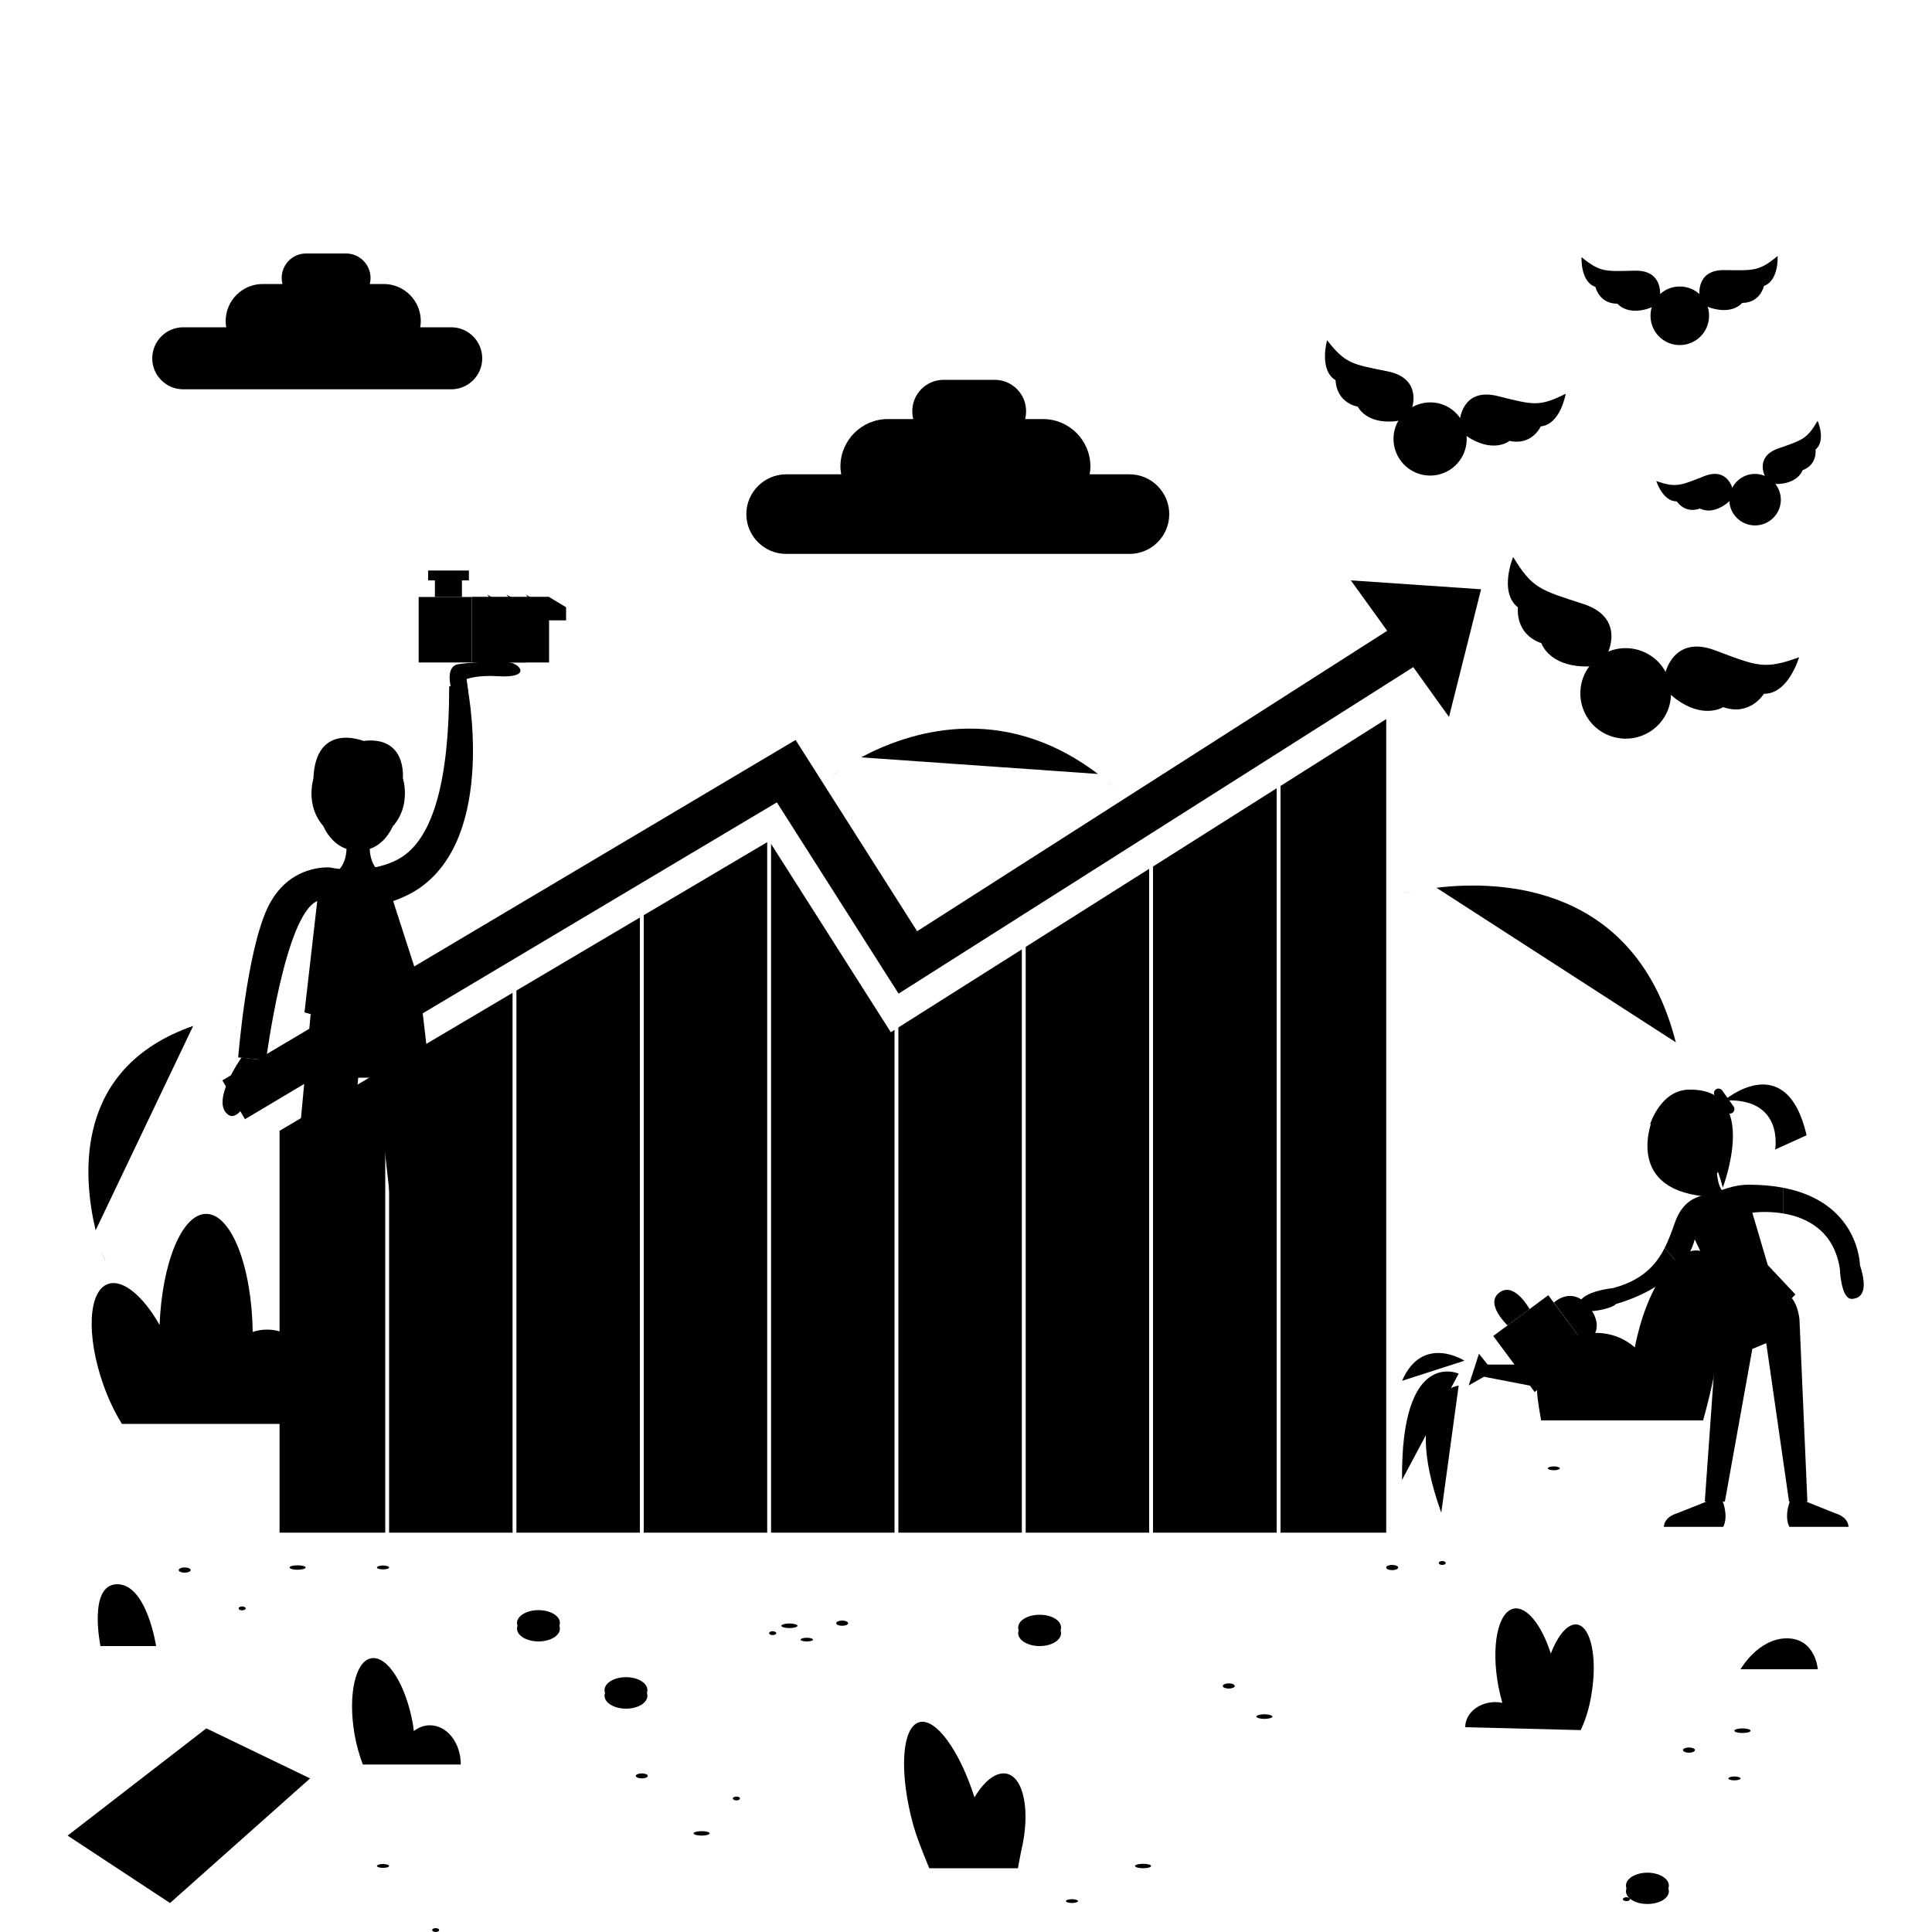 <svg version="1.2" xmlns="http://www.w3.org/2000/svg" viewBox="0 0 1000 1000" width="1000" height="1000">
	<title>256114-P4LXVP-571-ai</title>
	<g id="OBJECTS">
		<g id="&lt;Group&gt;">
			<path id="&lt;Path&gt;" class="s1" d="m879.1 647.3c-11.1-1.3-24.9 16.1-31.6 44.1q-0.8 3-1.3 6c-5.4-4.7-12.4-7.5-20.1-7.5-16.9 0-30.5 13.5-30.5 30.3 0 3.9 2.1 15 2.1 15h83.8c0 0 24.9-84.7-2.4-87.9z"/>
			<path id="&lt;Path&gt;" class="s2" d="m875.5 667.6l-14.2 69.3"/>
			<path id="&lt;Path&gt;" class="s2" d="m858.8 689.4l7.5 23.5"/>
			<path id="&lt;Path&gt;" class="s2" d="m819 709l5.6 26.2"/>
		</g>
		<g id="&lt;Group&gt;">
			<path id="&lt;Path&gt;" class="s1" d="m521.2 918.1c-5.4-1.3-11.7 3.6-16.8 12.2-7.7-24.2-20.1-41.3-28.6-38.9-9.2 2.6-10.5 26.6-3 53.6 2.3 8.1 8.2 22 8.2 22h45.9c0 0 1-5.9 1.7-9.1 4.8-19.9 1.5-37.7-7.4-39.8z"/>
			<path id="&lt;Path&gt;" class="s2" d="m477.7 909.7l15.3 57.3"/>
			<path id="&lt;Path&gt;" class="s2" d="m486.5 942.5l6.5-23.3"/>
			<path id="&lt;Path&gt;" class="s2" d="m483.6 952.1l6.2 2.7"/>
			<path id="&lt;Path&gt;" class="s2" d="m518.8 930.9l-6.2 36.1"/>
		</g>
		<g id="&lt;Group&gt;">
			<path id="&lt;Path&gt;" class="s1" d="m166.2 722.2c0-18.8-12.5-34-28-34-2.5 0-5 0.4-7.4 1.2-0.5-34-11.1-61.1-24.1-61.1-12.5 0-22.8 25.2-24.1 57.5-8.5-15-19.1-23.9-26.7-21.2-10.3 3.6-11.3 27-2.4 52.2 2.7 7.6 6 14.4 9.6 20.2h100.2c1.8-4.4 2.9-9.4 2.9-14.8z"/>
			<path id="&lt;Path&gt;" class="s2" d="m60.7 685.3l20.1 51.7"/>
			<path id="&lt;Path&gt;" class="s2" d="m111.2 650l-2.1 87"/>
			<path id="&lt;Path&gt;" class="s2" d="m147.3 708.3l-7.8 28.7"/>
			<path id="&lt;Path&gt;" class="s2" d="m135 713.6l7.5 12.3"/>
			<path id="&lt;Path&gt;" class="s2" d="m110.1 693.5l-14.5-23.4"/>
			<path id="&lt;Path&gt;" class="s2" d="m109.5 722.7l10.7-14.4"/>
		</g>
		<g id="&lt;Group&gt;">
			<path id="&lt;Path&gt;" class="s3" d="m233.5 356.3c0-0.1-3.3-11.4 3.7-12.5 4.6-0.8 20.4-1.9 26.6-0.9 5.6 0.8 11.3 8.2-6.2 7.1-10.6-0.7-16.1 1.5-16.1 1.5l0.8 6z"/>
			<path id="&lt;Path&gt;" class="s4" d="m160.8 524.9l-10.9 117.2c0 0 8.1 7.6 28.4 0l7.1-84.3h9.5l9.5 84.3c0 0 11.7 4 27.9-1.4l-13.7-118z"/>
			<path id="&lt;Path&gt;" class="s5" d="m164.2 466.4l-6.6 57.6c36 10.8 63.7-2.4 63.7-2.4l-17.8-55.2c4.6-1.6 8.8-3.6 12.4-5.9 42.3-27.5 25.7-106.9 25.7-106.9l-9.1 1.7c0 50-8.8 76.9-23.2 87.4-9.3 6.8-25.4 9-38.5 6.3 0 0-21.7-2.1-32.5 21.3-10.8 23.4-15 77-15 77l14.4 1.5c0 0 9.7-75.3 26.5-82.4z"/>
			<path id="&lt;Path&gt;" class="s3" d="m136.2 548.7c7 9 7.4 11.3 5.6 12.8-1.3 1.2-7.2-5.5-7.2-5.5 0 0-9.3 25.8-16.3 21.1-9.8-6.5 6.7-29.7 6.7-29.7z"/>
			<path id="&lt;Path&gt;" class="s3" d="m191.8 433.2c0 0-3.1 14.4 6.8 19.4l-12.9 7.2-13.6-7.2c10-5 6.8-19.4 6.8-19.4z"/>
			<path id="&lt;Path&gt;" class="s3" d="m206.5 412.5c0 14.6-7.9 27.9-21.1 27.9-13.3 0-21.2-13.3-21.2-27.9 0-14.7 9.5-26.6 21.2-26.6 11.7 0 21.1 11.9 21.1 26.6z"/>
			<path id="&lt;Path&gt;" class="s1" d="m208.6 403.1h-0.1c0 0 2.4-22.3-20.4-19.6 0 0-24.8-10.1-25.9 19.6 0 0-4.3 13.7 5.1 24.4v-24.4h36.2v24.4c9.4-10.7 5.1-24.4 5.1-24.4z"/>
		</g>
		<path id="&lt;Path&gt;" class="s6" d="m42 736.9h928"/>
		<path id="&lt;Path&gt;" class="s7" d="m766.6 305l-67.4-4.6 18.8 26.1-243.3 155.5-62.9-99-296.7 176.2 11.7 20.1 275.3-164 63 99 266.4-169 18.5 25.8z"/>
		<g id="&lt;Group&gt;">
			<path id="&lt;Path&gt;" class="s3" d="m333.2 473.7v319.6h63.9v-357.4z"/>
			<path id="&lt;Path&gt;" class="s5" d="m461.1 534.3l-62-97.5v356.5h63.9v-260.2z"/>
			<path id="&lt;Path&gt;" class="s5" d="m144.7 585.3v208h54.7v-240.4z"/>
			<path id="&lt;Path&gt;" class="s3" d="m201.4 551.7v241.6h63.9v-279.4z"/>
			<path id="&lt;Path&gt;" class="s5" d="m267.3 512.7v280.6h63.9v-318.4z"/>
			<path id="&lt;Path&gt;" class="s5" d="m662.8 406.8v386.5h54.7v-421.1z"/>
			<path id="&lt;Path&gt;" class="s3" d="m596.8 448.5v344.8h64v-385.3z"/>
			<path id="&lt;Path&gt;" class="s5" d="m530.9 490.1v303.2h63.9v-343.6z"/>
			<path id="&lt;Path&gt;" class="s3" d="m465 531.8v261.5h63.9v-301.9z"/>
		</g>
		<g id="&lt;Group&gt;">
			<path id="&lt;Path&gt;" class="s1" d="m730.6 212c0 0 6.3-16-12.4-19.8-18.6-3.7-21.8-4-31.3-16.1 0 0-4.4 15.4 4.4 20.7 0 0-0.2 11.1 11.5 13.7 0 0 3.5 7.7 16 7.7 12.4 0 11.8-6.2 11.8-6.2z"/>
			<path id="&lt;Path&gt;" class="s1" d="m755.6 217.6c0 0 1.1-17.2 19.6-12.6 18.5 4.6 21.4 5.7 35.2-1.2 0 0-2.6 15.8-12.9 16.9 0 0-4.5 10.1-16.2 7.5 0 0-6.4 5.4-17.7 0.1-11.3-5.3-8-10.7-8-10.7z"/>
			<path id="&lt;Path&gt;" class="s8" d="m758.7 231.4c-2.3 10.2-12.4 16.6-22.6 14.3-10.2-2.3-16.6-12.4-14.4-22.6 2.3-10.2 12.5-16.6 22.7-14.4 10.2 2.3 16.6 12.5 14.3 22.7z"/>
			<path id="&lt;Path&gt;" class="s3" d="m752.6 230c-1.5 6.9-8.3 11.2-15.2 9.6-6.8-1.5-11.1-8.3-9.6-15.2 1.5-6.8 8.4-11.1 15.2-9.6 6.9 1.5 11.2 8.4 9.6 15.2z"/>
			<path id="&lt;Compound Path&gt;" fill-rule="evenodd" class="s4" d="m743.3 231c-0.4 1.6-2 2.7-3.9 2.5l-0.5 2.2-1.1-0.3 0.5-2.1-2.4-0.5 0.3-1 2.3 0.5 1-4.8c-1.7-0.6-2.7-2.4-2.3-4.1 0.3-1.6 2-2.6 3.8-2.5l0.5-2.2 1.2 0.3-0.5 2.1 2.6 0.6-0.3 1-2.5-0.6-1.1 4.8c1.7 0.7 2.8 2.4 2.4 4.1zm-2.5-9.1c-1.2 0-2.3 0.7-2.5 1.8-0.3 1.1 0.4 2.3 1.5 2.8zm1.3 8.9c0.3-1.2-0.4-2.4-1.5-2.9l-1 4.6c1.2 0 2.3-0.7 2.5-1.7z"/>
		</g>
		<g id="&lt;Group&gt;">
			<path id="&lt;Path&gt;" class="s1" d="m859.2 153.3c0 0 2-13.7-13.3-13.2-15.2 0.4-17.7 0.8-27.3-7 0 0-0.7 12.8 7.2 15.4 0 0 1.8 8.7 11.4 8.7 0 0 4.1 5.3 13.8 3.1 9.8-2.3 8.2-7 8.2-7z"/>
			<path id="&lt;Path&gt;" class="s1" d="m879.7 153.2c0 0-2.2-13.7 13-13.4 15.3 0.2 17.8 0.6 27.4-7.3 0 0 0.7 12.8-7.1 15.5 0 0-1.7 8.7-11.3 8.8 0 0-4 5.3-13.8 3.2-9.8-2.1-8.2-6.8-8.2-6.8z"/>
			<path id="&lt;Path&gt;" class="s8" d="m884.6 163.3c0.1 8.4-6.7 15.3-15.1 15.3-8.3 0.1-15.2-6.7-15.2-15.1-0.1-8.3 6.7-15.2 15-15.2 8.4-0.1 15.3 6.7 15.3 15z"/>
			<path id="&lt;Path&gt;" class="s3" d="m879.7 163.4c0 5.6-4.6 10.2-10.2 10.3-5.6 0-10.2-4.6-10.3-10.2 0-5.6 4.5-10.2 10.2-10.3 5.6 0 10.2 4.5 10.3 10.2z"/>
			<path id="&lt;Compound Path&gt;" fill-rule="evenodd" class="s4" d="m872.5 165.9c0 1.3-1.1 2.4-2.6 2.6l0.1 1.8h-1v-1.8l-1.9 0.1v-0.9h1.9v-3.9c-1.5-0.2-2.6-1.4-2.6-2.8 0-1.3 1.1-2.4 2.5-2.6v-1.8h1v1.7h2.1v0.8l-2.1 0.1v3.9c1.5 0.2 2.6 1.3 2.6 2.8zm-3.6-6.7c-0.9 0.2-1.6 0.9-1.6 1.8 0 1 0.7 1.8 1.7 2zm2.6 6.6c0-0.9-0.7-1.7-1.7-1.9l0.1 3.7c0.9-0.2 1.6-0.9 1.6-1.8z"/>
		</g>
		<g id="&lt;Group&gt;">
			<path id="&lt;Path&gt;" class="s1" d="m896.9 253.4c0 0-2.5-11.9-14.9-6.9-12.5 4.9-14.4 6-24.7 2.5 0 0 3.4 10.7 10.6 10.5 0 0 4.1 6.6 12 3.7 0 0 5 3.2 12.4-1.6 7.4-4.8 4.6-8.2 4.6-8.2z"/>
			<path id="&lt;Path&gt;" class="s1" d="m913.8 247.1c0 0-6-10.6 6.7-15 12.6-4.4 14.8-4.9 20.3-14.3 0 0 4.5 10.3-1.1 14.9 0 0 1.2 7.7-6.7 10.7 0 0-1.7 5.6-10.4 6.9-8.7 1.2-8.8-3.2-8.8-3.2z"/>
			<path id="&lt;Path&gt;" class="s8" d="m920.9 254c2.6 6.9-0.9 14.5-7.8 17.1-6.9 2.6-14.6-0.9-17.2-7.8-2.5-6.9 1-14.6 7.9-17.2 6.8-2.5 14.5 1 17.1 7.9z"/>
			<path id="&lt;Path&gt;" class="s3" d="m916.8 255.5c1.7 4.6-0.6 9.8-5.2 11.5-4.7 1.8-9.8-0.6-11.6-5.2-1.7-4.7 0.6-9.8 5.3-11.6 4.6-1.7 9.8 0.7 11.5 5.3z"/>
			<path id="&lt;Compound Path&gt;" fill-rule="evenodd" class="s4" d="m911.7 259.7c0.4 1.1-0.2 2.3-1.3 2.9l0.5 1.5-0.8 0.3-0.5-1.4-1.6 0.6-0.2-0.7 1.5-0.6-1.2-3.2c-1.2 0.3-2.5-0.4-3-1.5-0.4-1.1 0.2-2.4 1.4-3l-0.6-1.5 0.8-0.3 0.5 1.5 1.8-0.7 0.2 0.7-1.7 0.7 1.2 3.2c1.3-0.3 2.5 0.3 3 1.5zm-5-4.4c-0.7 0.4-1 1.3-0.8 2 0.3 0.8 1.1 1.2 2 1.1zm4.2 4.7c-0.3-0.8-1.2-1.3-2-1.1l1.2 3.1c0.7-0.5 1-1.3 0.8-2z"/>
		</g>
		<g id="&lt;Group&gt;">
			<path id="&lt;Path&gt;" class="s1" d="m831.8 338.8c0 0 10.1-18.9-12.3-26.2-22.5-7.3-26.3-8-36.3-24.3 0 0-7.6 18.2 2.5 26.1 0 0-1.9 13.6 12.1 18.5 0 0 3.2 10 18.5 11.8 15.4 1.8 15.5-5.9 15.5-5.9z"/>
			<path id="&lt;Path&gt;" class="s1" d="m861.7 349.3c0 0 3.9-21 26-12.7 22.1 8.3 25.5 10.1 43.5 3.6 0 0-5.5 19.1-18.2 18.9 0 0-7.1 11.8-21.1 6.9 0 0-8.7 5.7-21.8-2.4-13.1-8.2-8.4-14.3-8.4-14.3z"/>
			<path id="&lt;Path&gt;" class="s8" d="m863.6 366.7c-4.3 12.2-17.7 18.6-29.9 14.3-12.2-4.2-18.7-17.6-14.4-29.9 4.3-12.2 17.7-18.6 29.9-14.3 12.3 4.3 18.7 17.6 14.4 29.9z"/>
			<path id="&lt;Path&gt;" class="s3" d="m856.4 364.1c-2.9 8.3-11.9 12.6-20.2 9.7-8.2-2.9-12.5-11.9-9.6-20.1 2.9-8.3 11.9-12.6 20.1-9.7 8.2 2.9 12.5 11.9 9.7 20.1z"/>
			<path id="&lt;Compound Path&gt;" fill-rule="evenodd" class="s4" d="m844.7 364c-0.7 2-2.9 3-5.1 2.5l-1 2.7-1.3-0.5 0.9-2.6-2.8-1 0.4-1.2 2.8 1 2-5.7c-2-1.1-3.1-3.4-2.4-5.4 0.7-2 2.9-3 5.2-2.5l0.9-2.6 1.4 0.4-0.9 2.6 3.1 1.1-0.5 1.2-3.1-1.1-2 5.7c2.1 1.1 3.1 3.4 2.4 5.4zm-1.8-11.5c-1.4-0.2-2.8 0.5-3.3 1.8-0.5 1.4 0.1 2.9 1.4 3.7zm0.4 11c0.5-1.4-0.1-2.9-1.4-3.7l-1.9 5.5c1.4 0.2 2.8-0.5 3.3-1.8z"/>
		</g>
		<path id="&lt;Path&gt;" class="s5" d="m233.6 169.4h-16.1q0.3-1.5 0.3-3.2c0-10.6-8.6-19.2-19.2-19.2h-7.2q0.4-1.5 0.4-3.1c0-7-5.7-12.7-12.7-12.7h-20.7c-7 0-12.6 5.7-12.6 12.7q0 1.6 0.4 3.1h-10.2c-10.6 0-19.2 8.6-19.2 19.2q0 1.7 0.3 3.2h-22.3c-8.8 0-16 7.2-16 16.1 0 8.8 7.2 16 16 16h138.8c8.8 0 16-7.2 16-16 0-8.9-7.2-16.1-16-16.1z"/>
		<path id="&lt;Path&gt;" class="s5" d="m584.6 245.5h-20.6q0.4-1.9 0.4-4c0-13.6-11-24.6-24.6-24.6h-9.2q0.5-2 0.5-4.1c0-8.9-7.3-16.2-16.2-16.2h-26.5c-9 0-16.2 7.3-16.2 16.2q0 2.1 0.5 4.1h-13.1c-13.6 0-24.6 11-24.6 24.6 0 1.4 0.2 2.7 0.4 4h-28.5c-11.3 0-20.6 9.3-20.6 20.6 0 11.4 9.3 20.6 20.6 20.6h177.7c11.4 0 20.6-9.2 20.6-20.6 0-11.3-9.2-20.6-20.6-20.6z"/>
		<g id="&lt;Group&gt;">
			<path id="&lt;Path&gt;" class="s9" d="m209.5 296.6l-24.9-18.1"/>
			<path id="&lt;Path&gt;" class="s9" d="m200 310.1l-22.5 2.2"/>
			<path id="&lt;Path&gt;" class="s9" d="m213.4 271.1l6.2 12.7"/>
			<path id="&lt;Path&gt;" class="s9" d="m209.5 321.9l-15.7 8.8"/>
		</g>
		<g id="&lt;Group&gt;">
			<path id="&lt;Path&gt;" class="s9" d="m288.9 298.5l24.9-18"/>
			<path id="&lt;Path&gt;" class="s9" d="m298.4 312.1l22.5 2.2"/>
			<path id="&lt;Path&gt;" class="s9" d="m285 273l-6.2 12.8"/>
			<path id="&lt;Path&gt;" class="s9" d="m288.9 323.8l15.7 8.9"/>
		</g>
		<g id="&lt;Group&gt;">
			<path id="&lt;Path&gt;" class="s1" d="m222.5 893c-3 0-5.9 1.1-8.3 3q-0.2-1.8-0.5-3.7c-3.6-20.2-13.1-35.4-21.5-34-8.3 1.4-12.2 19-8.7 39.3 1 5.7 2.5 11 4.3 15.7h50.7c0-11.2-7.1-20.3-16-20.3z"/>
			<path id="&lt;Path&gt;" class="s2" d="m194 873l8.5 40.3"/>
			<path id="&lt;Path&gt;" class="s2" d="m227.5 905.8l-2 7.5"/>
			<path id="&lt;Path&gt;" class="s2" d="m187.5 888.5l12.9 14.6"/>
		</g>
		<g id="&lt;Group&gt;">
			<path id="&lt;Path&gt;" class="s1" d="m816.6 840.9c-4.8-1-10.1 5.1-13.9 15-4.7-14.7-12.4-24.5-19.1-23.3-8.3 1.6-11.9 19.4-8.1 39.9q0.9 4.7 2.1 8.9-1.7-0.4-3.6-0.4c-8.6 0-15.6 5.8-15.6 13l59.8 1.5c2.4-5.1 4.5-11.6 5.6-18.9 3-18.2-0.2-34.2-7.2-35.7z"/>
			<path id="&lt;Path&gt;" class="s2" d="m784.7 849.6l7.6 45"/>
			<path id="&lt;Path&gt;" class="s2" d="m813.2 857l-5.5 37.6"/>
			<path id="&lt;Path&gt;" class="s2" d="m788 868.9l7.3-8.2"/>
		</g>
		<g id="&lt;Group&gt;">
			<path id="&lt;Path&gt;" class="s4" d="m412.8 841.5c0 0.6-1.9 1.2-4.2 1.2-2.3 0-4.2-0.6-4.2-1.2 0-0.6 1.9-1.2 4.2-1.2 2.3 0 4.2 0.6 4.2 1.2z"/>
			<path id="&lt;Path&gt;" class="s4" d="m420.8 848.7c0 0.5-1.5 0.9-3.2 0.9-1.7 0-3.2-0.4-3.2-0.9 0-0.6 1.5-1 3.2-1 1.7 0 3.2 0.4 3.2 1z"/>
			<path id="&lt;Path&gt;" class="s4" d="m439 840.2c0 0.7-1.4 1.3-3.1 1.3-1.7 0-3.1-0.6-3.1-1.3 0-0.8 1.4-1.4 3.1-1.4 1.7 0 3.1 0.6 3.1 1.4z"/>
			<path id="&lt;Path&gt;" class="s4" d="m401.8 845.3c0 0.6-0.9 1-1.9 1-1 0-1.8-0.4-1.8-1 0-0.5 0.8-1 1.8-1 1 0 1.9 0.5 1.9 1z"/>
		</g>
		<g id="&lt;Group&gt;">
			<path id="&lt;Path&gt;" class="s4" d="m595.8 965.8c0 0.7-1.8 1.2-4.1 1.2-2.3 0-4.2-0.5-4.2-1.2 0-0.6 1.9-1.1 4.2-1.1 2.3 0 4.1 0.5 4.1 1.1z"/>
			<path id="&lt;Path&gt;" class="s4" d="m558 984c0 0.5-1.4 1-3.2 1-1.7 0-3.1-0.5-3.1-1 0-0.5 1.4-1 3.1-1 1.8 0 3.2 0.5 3.2 1z"/>
		</g>
		<g id="&lt;Group&gt;">
			<path id="&lt;Path&gt;" class="s4" d="m723.7 811.3c0 0.8-1.4 1.4-3.1 1.4-1.8 0-3.1-0.6-3.1-1.4 0-0.7 1.3-1.3 3.1-1.3 1.7 0 3.1 0.6 3.1 1.3z"/>
			<path id="&lt;Path&gt;" class="s4" d="m748.3 809c0 0.6-0.8 1-1.8 1-1 0-1.8-0.4-1.8-1 0-0.6 0.8-1 1.8-1 1 0 1.8 0.4 1.8 1z"/>
		</g>
		<g id="&lt;Group&gt;">
			<path id="&lt;Path&gt;" class="s4" d="m158.2 811.3c0 0.7-1.9 1.2-4.2 1.2-2.3 0-4.1-0.5-4.1-1.2 0-0.6 1.8-1.1 4.1-1.1 2.3 0 4.2 0.5 4.2 1.1z"/>
			<path id="&lt;Path&gt;" class="s4" d="m201.4 811.3c0 0.6-1.4 1-3.1 1-1.8 0-3.2-0.4-3.2-1 0-0.5 1.4-1 3.2-1 1.7 0 3.1 0.5 3.1 1z"/>
			<path id="&lt;Path&gt;" class="s4" d="m98.7 812.7c0 0.7-1.4 1.3-3.1 1.3-1.8 0-3.1-0.6-3.1-1.3 0-0.8 1.3-1.4 3.1-1.4 1.7 0 3.1 0.6 3.1 1.4z"/>
			<path id="&lt;Path&gt;" class="s4" d="m127.2 832.5c0 0.6-0.9 1-1.9 1-1 0-1.8-0.4-1.8-1 0-0.5 0.8-1 1.8-1 1 0 1.9 0.5 1.9 1z"/>
		</g>
		<g id="&lt;Group&gt;">
			<path id="&lt;Path&gt;" class="s5" d="m889.1 682.9l-6.7 94.3h10.4l14.2-79 7.2-3 11.8 82h9.5l-4.1-94.3c0 0-1-13.3-10-14.7z"/>
			<path id="&lt;Path&gt;" class="s3" d="m923.1 628.1c11.7 2 26.1 8.6 29.2 28.6 0 0 0.5 15.8 6.2 15.6 4.5-0.2 8.8-3.4 4.2-17.5 0 0-0.3-32.4-39.6-40z"/>
			<path id="&lt;Path&gt;" class="s3" d="m861.6 646c-4.7 9.2-12 16.9-27.1 20.8 0 0-15.2 1.3-17.5 8.1-2.3 6.8 17.2 2.9 19.5 0 0 0 21.1-5.3 33.3-19.6z"/>
			<path id="&lt;Path&gt;" class="s4" d="m923.1 614.8c-5.2-1-11.1-1.6-17.8-1.6-8.6 0-14.2 3.1-19.2 4.4-5.2 1.4-14.6 1.6-19.4 15.8-1.5 4.4-3.1 8.6-5.1 12.6l8.2 9.3c3.3-3.9 6-8.5 7.4-13.8l10.6 22.3-3 24.7c0 0 26.6 1.3 44.5-18.5l-14.3-15.2-8-27.1c0 0 7.3-1.1 16.1 0.4z"/>
			<path id="&lt;Path&gt;" class="s7" d="m855.7 578.2c0 0-16.1 36.7 26.4 41l-1-36.2z"/>
			<path id="&lt;Path&gt;" class="s3" d="m894.8 616.6l-2.4 0.6c-6.8-4.6-3-32.8-3-32.8l-15.2 16.2c0 0 8.8 15.7 6.8 20.8l-2.7 1.5c0 0 0.9 9.3 11.3 6 11.4-3.7 5.2-12.3 5.2-12.3z"/>
			<path id="&lt;Path&gt;" class="s3" d="m891.9 587.8c2.4 13.1-3.6 25.1-13.4 26.9-9.8 1.8-19.6-7.3-22-20.4-2.4-13 3.6-25.1 13.4-26.8 9.8-1.8 19.6 7.3 22 20.3z"/>
			<path id="&lt;Path&gt;" class="s7" d="m854.1 581.9c0 0 27.3-8.4 37.6 32.8 0 0 19.8-51.4-17.5-50.7-14.7 0.2-20.1 17.9-20.1 17.9z"/>
			<path id="&lt;Path&gt;" class="s7" d="m892.4 569.6c0 0 32.1-27.6 42.7 18l-16.3 7.4c0 0 4.9-27-26.4-25.4z"/>
			<path id="&lt;Path&gt;" class="s8" d="m896.7 576c-1 0.7-2.5 0.5-3.2-0.6l-5.9-8.2c-0.8-1.1-0.5-2.6 0.5-3.3 1.1-0.8 2.5-0.5 3.3 0.5l5.9 8.3c0.7 1.1 0.5 2.5-0.6 3.3z"/>
			<path id="&lt;Path&gt;" class="s7" d="m822.9 699.4l-21.5-29-28.5 21.1 11 14.8h-13.9l-4.5-5.6-5.3 16.4 7.9-4.5 23.8 4.6 2.4 3.3z"/>
			<path id="&lt;Path&gt;" class="s2" d="m780.3 686c0 0-12-11.2-4.2-17 7.8-5.8 15.6 8.6 15.6 8.6"/>
			<path id="&lt;Path&gt;" class="s2" d="m770 706.3l8.4-7.4"/>
			<path id="&lt;Path&gt;" class="s2" d="m804.3 674.2c0 0 9.7-9.4 18.7 2.9 9.1 12.2-2.6 19-2.6 19"/>
			<path id="&lt;Path&gt;" class="s4" d="m883.3 777.2l-15.3 6.1c0 0-6.5 1.6-6.8 7h30.7c0 0 2.9-4.4-0.2-13.1z"/>
			<path id="&lt;Path&gt;" class="s4" d="m934.8 777.2l15.2 6.1c0 0 6.5 1.6 6.8 7h-30.6c0 0-2.9-4.4 0.2-13.1z"/>
			<path id="&lt;Path&gt;" class="s9" d="m755 711c0 0-30-13.7-29.3 55"/>
			<path id="&lt;Path&gt;" class="s9" d="m758 704.3c0 0-21.7-14-32.3 10.4"/>
			<path id="&lt;Path&gt;" class="s9" d="m755 717.2c0 0-31.3 3.3-9 65.8"/>
			<path id="&lt;Path&gt;" class="s4" d="m807.4 760c0 0.5-1.4 1-3.1 1-1.8 0-3.2-0.5-3.2-1 0-0.5 1.4-1 3.2-1 1.7 0 3.1 0.5 3.1 1z"/>
		</g>
		<g id="&lt;Group&gt;">
			<path id="&lt;Path&gt;" class="s4" d="m227.3 999c0 0.6-0.8 1-1.8 1-1 0-1.8-0.4-1.8-1 0-0.6 0.8-1 1.8-1 1 0 1.8 0.4 1.8 1z"/>
			<path id="&lt;Path&gt;" class="s4" d="m201.4 965.8c0 0.6-1.4 1-3.1 1-1.8 0-3.2-0.4-3.2-1 0-0.5 1.4-1 3.2-1 1.7 0 3.1 0.5 3.1 1z"/>
		</g>
		<g id="&lt;Group&gt;">
			<path id="&lt;Path&gt;" class="s4" d="m367.3 948.9c0 0.7-1.8 1.2-4.1 1.2-2.3 0-4.2-0.5-4.2-1.2 0-0.6 1.9-1.1 4.2-1.1 2.3 0 4.1 0.5 4.1 1.1z"/>
			<path id="&lt;Path&gt;" class="s4" d="m335.3 919.2c0 0.7-1.4 1.3-3.1 1.3-1.7 0-3.1-0.6-3.1-1.3 0-0.7 1.4-1.3 3.1-1.3 1.7 0 3.1 0.6 3.1 1.3z"/>
			<path id="&lt;Path&gt;" class="s4" d="m383 930.9c0 0.5-0.8 1-1.8 1-1 0-1.9-0.5-1.9-1 0-0.6 0.9-1 1.9-1 1 0 1.8 0.4 1.8 1z"/>
		</g>
		<g id="&lt;Group&gt;">
			<path id="&lt;Path&gt;" class="s4" d="m906.1 895.8c0 0.7-1.9 1.2-4.2 1.2-2.3 0-4.2-0.5-4.2-1.2 0-0.6 1.9-1.2 4.2-1.2 2.3 0 4.2 0.6 4.2 1.2z"/>
			<path id="&lt;Path&gt;" class="s4" d="m877.3 905.8c0 0.8-1.4 1.4-3.1 1.4-1.7 0-3.1-0.6-3.1-1.4 0-0.7 1.4-1.3 3.1-1.3 1.7 0 3.1 0.6 3.1 1.3z"/>
			<path id="&lt;Path&gt;" class="s4" d="m900.9 920.5c0 0.6-1.4 1-3.2 1-1.7 0-3.1-0.4-3.1-1 0-0.5 1.4-1 3.1-1 1.8 0 3.2 0.5 3.2 1z"/>
		</g>
		<g id="&lt;Group&gt;">
			<path id="&lt;Path&gt;" class="s4" d="m658.6 888.5c0 0.6-1.9 1.2-4.2 1.2-2.3 0-4.1-0.6-4.1-1.2 0-0.6 1.8-1.2 4.1-1.2 2.3 0 4.2 0.6 4.2 1.2z"/>
			<path id="&lt;Path&gt;" class="s4" d="m639.1 872.7c0 0.7-1.4 1.3-3.1 1.3-1.7 0-3.1-0.6-3.1-1.3 0-0.8 1.4-1.4 3.1-1.4 1.7 0 3.1 0.6 3.1 1.4z"/>
		</g>
		<path id="&lt;Path&gt;" class="s4" d="m843.7 983c0 0.6-0.8 1-1.9 1-1 0-1.8-0.4-1.8-1 0-0.5 0.8-1 1.8-1 1.1 0 1.9 0.5 1.9 1z"/>
		<g id="&lt;Group&gt;">
			<path id="&lt;Path&gt;" class="s3" d="m106.8 894.6l-71.8 55.5 53 34.9 72.5-64.5z"/>
			<path id="&lt;Path&gt;" class="s5" d="m60.7 956l37-29-10.2-6.5 32.3-10.9-1.8 28.4-11-5.9-30.6 33.7z"/>
		</g>
		<g id="&lt;Group&gt;">
			<path id="&lt;Path&gt;" class="s3" d="m289.8 843c0 3.6-4.9 6.6-11.1 6.6-6.1 0-11.1-3-11.1-6.6 0-3.7 5-6.7 11.1-6.7 6.2 0 11.1 3 11.1 6.7z"/>
			<path id="&lt;Path&gt;" class="s8" d="m289.8 840c0 3.7-4.9 6.7-11.1 6.7-6.1 0-11.1-3-11.1-6.7 0-3.6 5-6.6 11.1-6.6 6.2 0 11.1 3 11.1 6.6z"/>
			<path id="&lt;Path&gt;" class="s3" d="m285.1 840c0 2.2-2.8 3.9-6.4 3.9-3.5 0-6.4-1.7-6.4-3.9 0-2.1 2.9-3.8 6.4-3.8 3.6 0 6.4 1.7 6.4 3.8z"/>
		</g>
		<g id="&lt;Group&gt;">
			<path id="&lt;Path&gt;" class="s3" d="m335.1 877.7c0 3.7-4.9 6.7-11.1 6.7-6.1 0-11.1-3-11.1-6.7 0-3.7 5-6.6 11.1-6.6 6.2 0 11.1 2.9 11.1 6.6z"/>
			<path id="&lt;Path&gt;" class="s8" d="m335.1 874.8c0 3.7-4.9 6.7-11.1 6.7-6.1 0-11.1-3-11.1-6.7 0-3.7 5-6.7 11.1-6.7 6.2 0 11.1 3 11.1 6.7z"/>
			<path id="&lt;Path&gt;" class="s3" d="m330.4 874.8c0 2.1-2.8 3.9-6.4 3.9-3.5 0-6.4-1.8-6.4-3.9 0-2.1 2.9-3.8 6.4-3.8 3.6 0 6.4 1.7 6.4 3.8z"/>
		</g>
		<g id="&lt;Group&gt;">
			<path id="&lt;Path&gt;" class="s3" d="m549.2 845.3c0 3.7-4.9 6.7-11.1 6.7-6.1 0-11.1-3-11.1-6.7 0-3.6 5-6.6 11.1-6.6 6.2 0 11.1 3 11.1 6.6z"/>
			<path id="&lt;Path&gt;" class="s8" d="m549.2 842.4c0 3.7-4.9 6.7-11.1 6.7-6.1 0-11.1-3-11.1-6.7 0-3.7 5-6.6 11.1-6.6 6.2 0 11.1 2.9 11.1 6.6z"/>
			<path id="&lt;Path&gt;" class="s3" d="m544.5 842.4c0 2.1-2.8 3.9-6.4 3.9-3.5 0-6.4-1.8-6.4-3.9 0-2.1 2.9-3.8 6.4-3.8 3.6 0 6.4 1.7 6.4 3.8z"/>
		</g>
		<g id="&lt;Group&gt;">
			<g id="&lt;Group&gt;">
				<path id="&lt;Path&gt;" class="s9" d="m725.7 462.7c0 0 2.1-0.6 5.8-1.4"/>
				<path id="&lt;Path&gt;" class="s10" d="m743.5 459.5c33.2-4 103.1-1.8 123.9 80"/>
				<path id="&lt;Path&gt;" class="s9" d="m868.8 545.4q0.6 2.9 1.2 5.9"/>
			</g>
		</g>
		<g id="&lt;Group&gt;">
			<g id="&lt;Group&gt;">
				<path id="&lt;Path&gt;" class="s9" d="m54.7 653.3c0 0-0.9-2-2.1-5.6"/>
				<path id="&lt;Path&gt;" class="s10" d="m49.5 636.8c-6.7-28.1-11.4-84.2 50.5-105.8"/>
				<path id="&lt;Path&gt;" class="s9" d="m105.4 529.3q2.8-0.8 5.8-1.6"/>
			</g>
		</g>
		<g id="&lt;Group&gt;">
			<g id="&lt;Group&gt;">
				<path id="&lt;Path&gt;" class="s9" d="m431.1 401.3c0 0 1.7-1.3 4.8-3.4"/>
				<path id="&lt;Path&gt;" class="s10" d="m445.7 392c23.5-12.6 72.3-29.6 122.6 8.6"/>
				<path id="&lt;Path&gt;" class="s9" d="m572.8 404.1q2.3 1.9 4.5 3.9"/>
			</g>
		</g>
		<path id="&lt;Path&gt;" class="s5" d="m900.9 864h40c0 0-1.2-16-16-16-14.9 0-24 16-24 16z"/>
		<path id="&lt;Path&gt;" class="s5" d="m52 852c0 0-6.6-32 8.7-32 15.3 0 20.1 32 20.1 32z"/>
		<g id="&lt;Group&gt;">
			<path id="&lt;Path&gt;" class="s1" d="m244.2 342.9h-27.5v-33.9h27.5z"/>
			<path id="&lt;Path&gt;" class="s5" d="m244.2 309h40v33.9h-40z"/>
			<path id="&lt;Path&gt;" class="s7" d="m272.3 325h-10.2v17.9h10.2z"/>
			<path id="&lt;Path&gt;" class="s7" d="m234.3 330.7h-9.7v-9.6h9.7z"/>
			<path id="&lt;Path&gt;" class="s7" d="m258.7 330.7h-9.6v-9.6h9.6z"/>
			<path id="&lt;Path&gt;" class="s7" d="m283.8 330.7h-8.4v-9.6h8.4z"/>
			<path id="&lt;Path&gt;" class="s8" d="m284.2 309l8.8 5.3v6.8h-40v-6.8l-8.8-5.3z"/>
			<path id="&lt;Path&gt;" class="s11" d="m263.1 321.1v-6.8l-11-6.6"/>
			<path id="&lt;Path&gt;" class="s11" d="m273.1 321.1v-6.8l-11-6.6"/>
			<path id="&lt;Path&gt;" class="s11" d="m283.1 321.1v-6.8l-11-6.6"/>
			<path id="&lt;Path&gt;" class="s5" d="m239.1 300.4h-14v8.6h14z"/>
			<path id="&lt;Path&gt;" class="s8" d="m242.7 300.4h-21.1v-5.1h21.1z"/>
			<path id="&lt;Path&gt;" class="s11" d="m267.2 325v17.5"/>
		</g>
		<path id="&lt;Path&gt;" class="s12" d="m125.3 793.3h641.3"/>
		<g id="&lt;Group&gt;">
			<path id="&lt;Path&gt;" class="s3" d="m863.8 978.9c0 3.7-5 6.6-11.1 6.6-6.1 0-11.1-2.9-11.1-6.6 0-3.7 5-6.7 11.1-6.7 6.1 0 11.1 3 11.1 6.7z"/>
			<path id="&lt;Path&gt;" class="s8" d="m863.8 976c0 3.6-5 6.6-11.1 6.6-6.1 0-11.1-3-11.1-6.6 0-3.7 5-6.7 11.1-6.7 6.1 0 11.1 3 11.1 6.7z"/>
			<path id="&lt;Path&gt;" class="s3" d="m859.1 976c0 2.1-2.9 3.8-6.4 3.8-3.5 0-6.4-1.7-6.4-3.8 0-2.2 2.9-3.9 6.4-3.9 3.5 0 6.4 1.7 6.4 3.9z"/>
		</g>
	</g>
	<g id="DESIGNED BY FREEPIK">
		<g id="&lt;Group&gt;">
			<g id="&lt;Group&gt;">
			</g>
			<g id="&lt;Group&gt;">
				<g id="&lt;Group&gt;">
					<path id="&lt;Compound Path&gt;" fill-rule="evenodd" class="s4" d="m965.8 1358.1q0.8 1.5 0.8 3.5 0 1.5-0.4 2.8-0.5 1.3-1.2 2.1-0.7 0.8-1.7 1.3-1.1 0.5-2.2 0.5-1.4 0-2.3-0.6-1-0.6-1.8-1.6v4.8q0 2.2-1.6 2.2-0.9 0-1.2-0.6-0.3-0.5-0.3-1.6v-14q0-0.9 0.4-1.4 0.4-0.4 1.1-0.4 0.7 0 1.1 0.4 0.5 0.5 0.5 1.4v0.4q0.9-1.1 1.9-1.7 0.9-0.5 2.2-0.5 1.5 0 2.8 0.8 1.2 0.7 1.9 2.2zm-2.5 3.5q0-1.3-0.4-2.2-0.4-0.9-1.1-1.4-0.7-0.5-1.5-0.5-1.3 0-2.3 1.1-0.9 1-0.9 3.1 0 1.9 0.9 3 0.9 1.1 2.3 1.1 0.8 0 1.5-0.5 0.7-0.5 1.1-1.4 0.4-1 0.4-2.3z"/>
				</g>
				<g id="&lt;Group&gt;">
				</g>
			</g>
		</g>
	</g>
</svg>